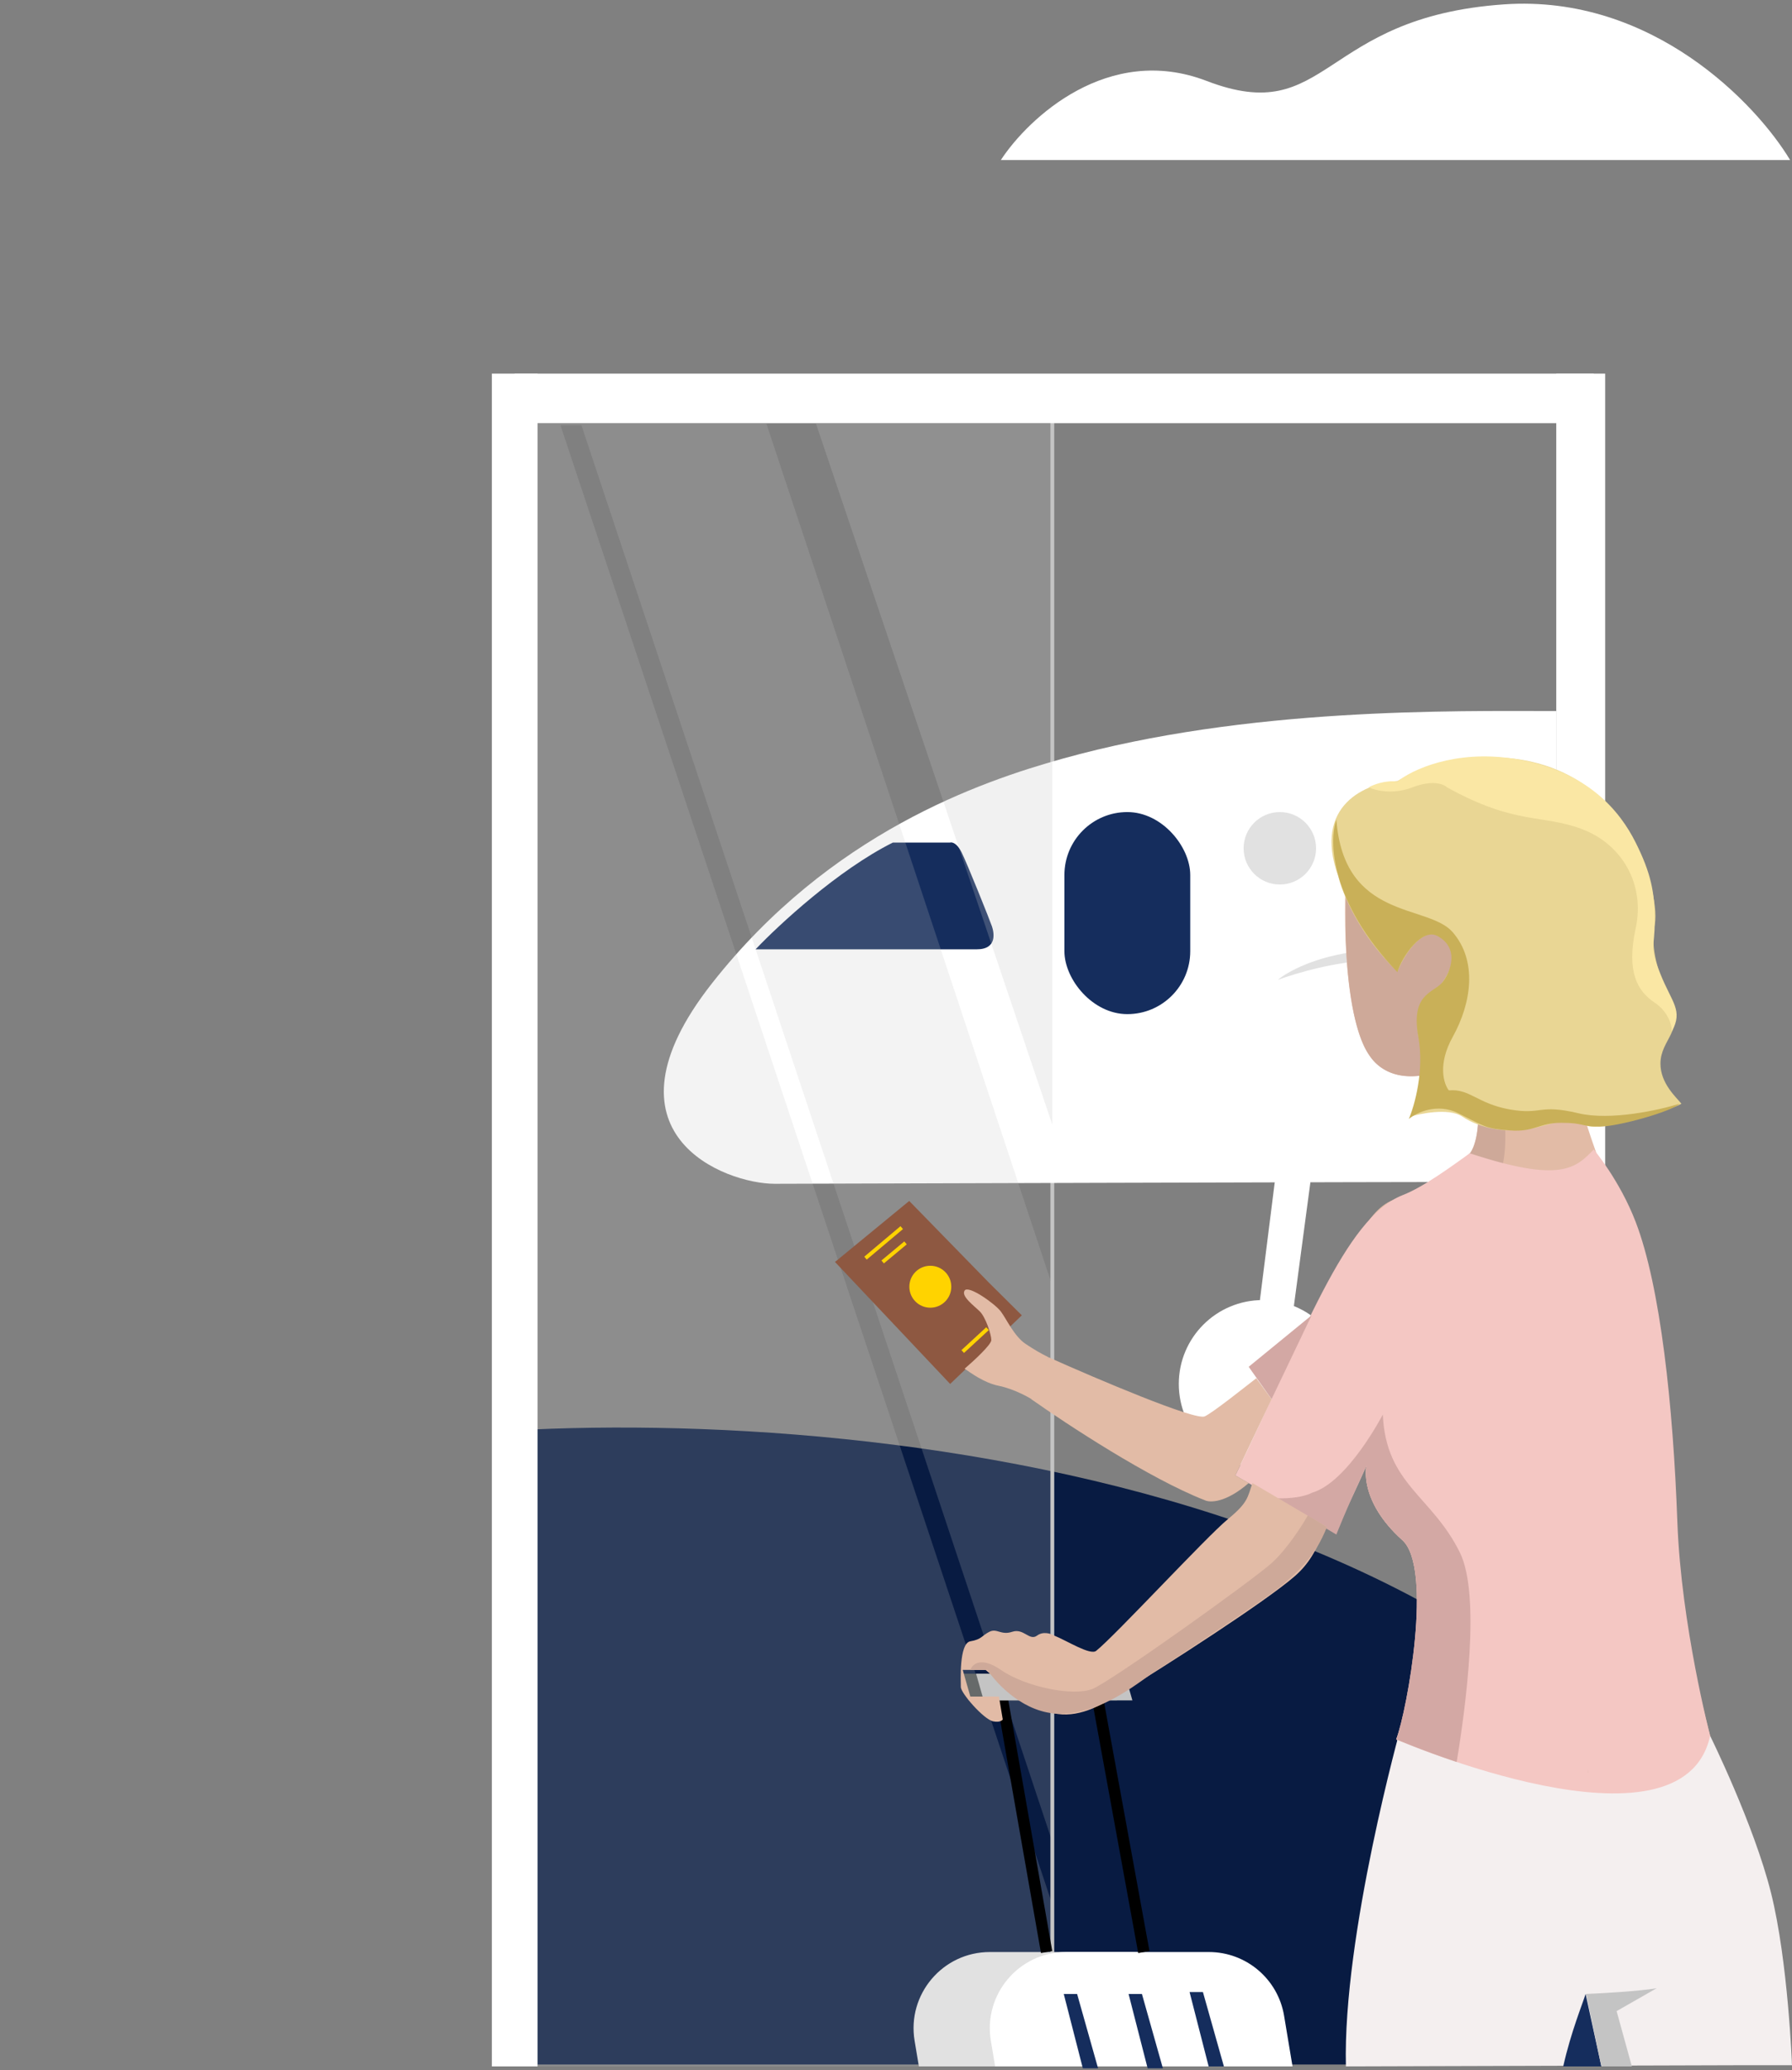 <svg fill="none" xmlns="http://www.w3.org/2000/svg" viewBox="0 0 470 543"><rect x="0" y="0" width="470" height="543" fill="#808080" stroke="none"/><path d="M470 541.499C436.919 391.39 232.167 368.667 129.5 375.5v166l340.5-.001z" fill="#081B42"/><path d="M276 99.26V540" stroke="#C4C4C4"/><circle cx="331.172" cy="362.999" r="22" fill="#fff"/><path d="M278.672 198.999c48.5-13.535 102.5-12.499 129.5-12.499V310c-57 0-194.6.499-205 .499-13 0-47.5-13-16.5-52.5s70.5-53 92-59z" fill="#fff"/><path d="M359.672 251.999h53.5v-3c-14-.333-44.9-.7-56.5.5-11.6 1.2-19.167 5.5-21.5 7.5 4.5-1.666 15.7-5 24.5-5z" fill="#E1E1E1"/><path d="M329.166 351.142l6.566-52.143 8.799 4.752-8.203 61.488-7.162-14.097z" fill="#fff"/><rect x="279.172" y="212.999" width="33" height="53" rx="16.5" fill="#152D5D"/><circle cx="335.672" cy="222.499" r="9.5" fill="#E1E1E1"/><circle cx="366.672" cy="222.499" r="9.5" fill="#E1E1E1"/><circle cx="396.672" cy="222.499" r="9.5" fill="#E1E1E1"/><path d="M249.172 220.999h-15c-14.4 7.2-30 21.667-36 28h58c5.5 0 4.5-4.5 4-6s-6.5-16.5-8-19.5c-1.2-2.4-2.5-2.667-3-2.5z" fill="#152D5D"/><path fill="#fff" d="M418 98H135v13h283z"/><path opacity=".8" d="M214 111.089h62V295l-62-183.911z" fill="#C4C4C4" fill-opacity=".3"/><path d="M394.505 1.144c38.821-2.677 66.172 26.102 74.995 40.826h-207c7.239-11.043 28.166-30.653 53.956-20.748 32.237 12.382 29.523-16.731 78.049-20.078zM141 98h-12v444h12zM421 98h-12.828v443.178H421z" fill="#fff"/><path opacity=".2" fill-rule="evenodd" clip-rule="evenodd" d="M276 337.261l-75-226.172h-60V542h135v-42.452L147 111.546h5.5L276 483.115V337.261z" fill="#C4C4C4"/><path d="M345 397s4.689-1.718 13.385-12.532c0 0-2.169 9.091 9.428 19.505 8.033 7.189 1.768 45.487-1.616 52.246 0 0 32.051 31.58 84.225 6.288 0 0-13.103-47.691-14.057-74.655-1.175-30.619-4.72-50.303-15.444-79.21-10.724-28.907-13.264-44.857-11.808-60.076 1.456-15.219.723-39.05-26.107-44.807-26.83-5.757-30.003 25.793-30.003 25.793s-2.37 40.341 8.183 49.583c9.248 8.15 25.103-2.193 25.103-2.193s3.675 18.713-.582 25.322c0 0-5.874 6.718-20.384 12.496-15.152 6.007-17.582 50.063-25.615 58.133" fill="#E2BBA6"/><path d="M369.771 204.23c-1.074 6.558-2.791 17.092-4.378 27.475 1.005-9.783 2.862-20.616 4.147-27.395l.231-.08z" fill="#CEA999"/><path d="M353.023 229.592l12.371 2.112-.623 9.412c-.121 5.167-4.87 3.645-3.595 5.607 5.342 8.241 12.632-5.346 17.05-4.926 4.418.421 6.477 5.447 3.304 14.018-3.173 8.571 8.234 10.954 9.218 15.76.984 4.806 8.645 31.87 0 41.132l-13.245-4.005a40.029 40.029 0 008.194-6.398c4.257-6.608.582-25.322.582-25.322s-15.845 10.343-25.103 2.193a12.057 12.057 0 01-2.008-2.323c-5.272-7.38-6.025-26.113-6.175-30.129-.151-4.015.03-17.131.03-17.131z" fill="#CEA999"/><path d="M366.5 254.857c-10-9.6-14.5-20.667-15.5-25-6.8-18.8 7.5-24.5 15.5-25.001 4.8-2.8 10-4.499 12-4.999 29-5.5 43 8.643 49.5 19.643 3.815 6.457 7 18 6 23s0 11 4 19.5-2.5 10.5-2.5 17c0 5.2 4.167 8.833 5.5 10.5-2.667 1.667-20.9 7.057-24.5 5.857-4.5-1.5-3-2.5-12 0s-16.5.5-21-2.5c-3.6-2.4-11.333-.667-13.5 0 1-2.834 4.9-11.4 2.5-19-2.4-7.6 2-12.834 4.5-14.5 2.667-3 6.7-9.9 1.5-13.5-5.2-3.6-10.167 4.5-12 9z" fill="#E9D694"/><path d="M366.5 255c-17.6-18.4-18-34.333-16-40 2 26.5 24 22 30.5 29.5s5 18.5 0 27.5c-4 7.2-2.333 12.333-1 14 5.5-.5 7.5 3.5 16 5s7.5-1.5 18 1c8.4 2 21.167-.833 26.5-2.5-2 2-16 6-21 6s-4-1-10-1-7 2.5-13.5 2-6.5-1-13.5-4.5c-5.6-2.8-11-.167-13 1.5 1.5-3.5 4.1-12.7 2.5-21.5-2-11 3.5-11.5 6-14 1.768-1.768 5.5-9-1-12.5-4-2.154-9.167 5.167-10.5 9.5z" fill="#C9B058"/><path d="M434 263c3.6 2.4 4.5 6 4.5 7.5 3-5.5 0-7.5-3-15s-1.5-6.5-1.5-14-1-12.5-5-20.5-12.5-19-32-22c-15.6-2.4-26.833 3-30.5 6-3.2-.4-6.333.834-7.5 1.5 1.667.834 6.3 2 11.5 0s8.167-.833 9 0c18 10 25 7 35.5 11s16.5 14.5 14 26 .5 16.5 5 19.5z" fill="#FAE7A4"/><path d="M419.295 304.166s4.799 4.005 9.127 16.02c4.328 12.016-6.928-6.918-6.928-6.918l-1.326-6.699-.873-2.403z" fill="#292289"/><path d="M367.502 452.635S352.136 507.596 353 542l102.054-.305H470s-1-27.195-5.5-45.195-15.975-41.212-15.975-41.212-44.533 22.819-81.023-2.653z" fill="#F4EFEF"/><path d="M367.814 313.5C352.621 319.548 342 350.033 324 387l26 15s3.5-6.5 8.385-17.533c0 0-2.169 9.092 9.429 19.505 8.002 7.189 1.335 44.396-1.617 52.246 0 0 74.998 32.521 82.338-.931 0 0-7.591-28.987-8.595-55.951-1.105-30.609-4.424-61.836-10.94-78.836-4.187-10.924-11-19-11-19-4.729 4.926-8.702 8.84-32.5 1-4.83 3.443-12.148 8.865-17.686 11z" fill="#F4C7C3"/><path d="M362.682 371.021s-9.157 17.713-18.506 20.486c-3.173 1.606-7.773 1.497-9.676 1.493l16 9.5s2.5-6.5 7.885-18.031c0 0-2.169 9.091 9.428 19.504 8.003 7.189 1.336 44.396-1.616 52.246 0 0 6.506 2.814 15.855 5.938 2.39-14.418 6.316-43.776.863-54.89-7.35-14.979-19.429-17.872-20.233-36.246z" fill="#D3A8A4"/><path d="M416.323 466.071c-.181 1.212-.352 2.393-.523 3.565.171-1.172.342-2.353.523-3.565zM416.464 465.15c0-.321.09-.641.14-1.002-.04.361-.1.681-.14 1.002z" fill="#000" opacity=".3"/><path d="M415.864 523L420 542h-10c2-9 5.227-16.833 5.864-19z" fill="#152D5D"/><path d="M416 523l4 19h8l-4-14.5 10.5-6c-4.8.8-14.333 1.333-18.5 1.5z" fill="#C4C4C4"/><path d="M327.5 358.5L344 345l-10.5 22-6-8.5z" fill="#D3A8A4"/><path d="M316 371.5c2.4-1.2 9.833-7.167 13.5-10l4 5.5-9.5 20 3.5 2c-6 5.2-10.167 5.167-11.5 4.5-14.4-5.6-36.333-20-45.5-26.5l4.5-11c12.667 5.667 38.6 16.7 41 15.5z" fill="#E2BBA6"/><path d="M238.466 315l20.808 21.333L268 345l-18.795 18L219 331l19.466-16z" fill="#8E5841"/><circle r="5.5" transform="matrix(-1 0 0 1 244 337.5)" fill="#FFD300"/><path d="M236.5 322l-9.5 8M237.5 326l-6 5M259 348.5l-6.5 6" stroke="#FFD300"/><path d="M269 352.5c2.4 1.6 4 2.5 6 3.5l-3 12c-1.333-1.167-6-3.7-10-4.5-4-.8-7.5-3.5-9-4.5 2.333-2 7-6.3 7-7.5 0-1.5-1.5-6-3-7.5s-5-4-4-5.5 8 3.5 9.5 5.5 3.5 6.5 6.5 8.5z" fill="#E2BBA6"/><path d="M316.785 528.712c-1.607-9.644-9.951-16.712-19.728-16.712h-37.448c-12.359 0-21.759 11.097-19.728 23.288L241 542h78l-2.215-13.288z" fill="#E1E1E1"/><path d="M336.785 528.712c-1.607-9.644-9.951-16.712-19.728-16.712h-37.448c-12.359 0-21.759 11.097-19.728 23.288L261 542h78l-2.215-13.288z" fill="#fff"/><path d="M300 512l-12.5-68.5h-25l12 68.5" stroke="#000" stroke-width="3"/><path d="M291 439h-39l2 7h39l-2-7z" fill="#666A6A"/><path d="M295 439h-39l2 7h39l-2-7z" fill="#C4C4C4"/><path d="M315.5 522.5L321 542h-4l-5-19.5h3.5zM299.5 523l5.5 19.5h-4l-5-19.5h3.5zM282.5 523l5.5 19.5h-4l-5-19.5h3.5z" fill="#152D5D"/><path d="M322 398.5c5.5-4.5 5.167-5.833 6.5-9.5l19.5 11.5c-3 6.5-4.722 9.725-8.5 13-7.5 6.5-33 23-47 31.5-4.941 3-11.118 6.127-17.5 4-9-3-12.833-8-16.5-11h-6l2 7h7.5l1 6s-.5.9-2.5.5c-2.5-.5-8.5-7.419-8.5-9 0-1.5-.5-11.5 2.5-12s3-1.5 5-2.5 3 1 6 0 4.5 2.5 6.5 1c1.6-1.2 3.667-.5 4.5 0 3.333 1.333 9.438 5.249 11 4 5-4 29-30 34.5-34.5z" fill="#E2BBA6"/><path d="M333.5 410c4-3.6 8-9.833 9.5-12.5l5 3c-3 8-8.5 12.5-12 15.5s-28.5 19.5-32.5 22-14 11.5-25.5 11.5c-9.2 0-16.5-7.667-19-11.5h-4.5c.5-1.5 2.8-3.6 8 0 6.5 4.5 19 7 24 5s42-28.5 47-33z" fill="#CEA999"/></svg>
